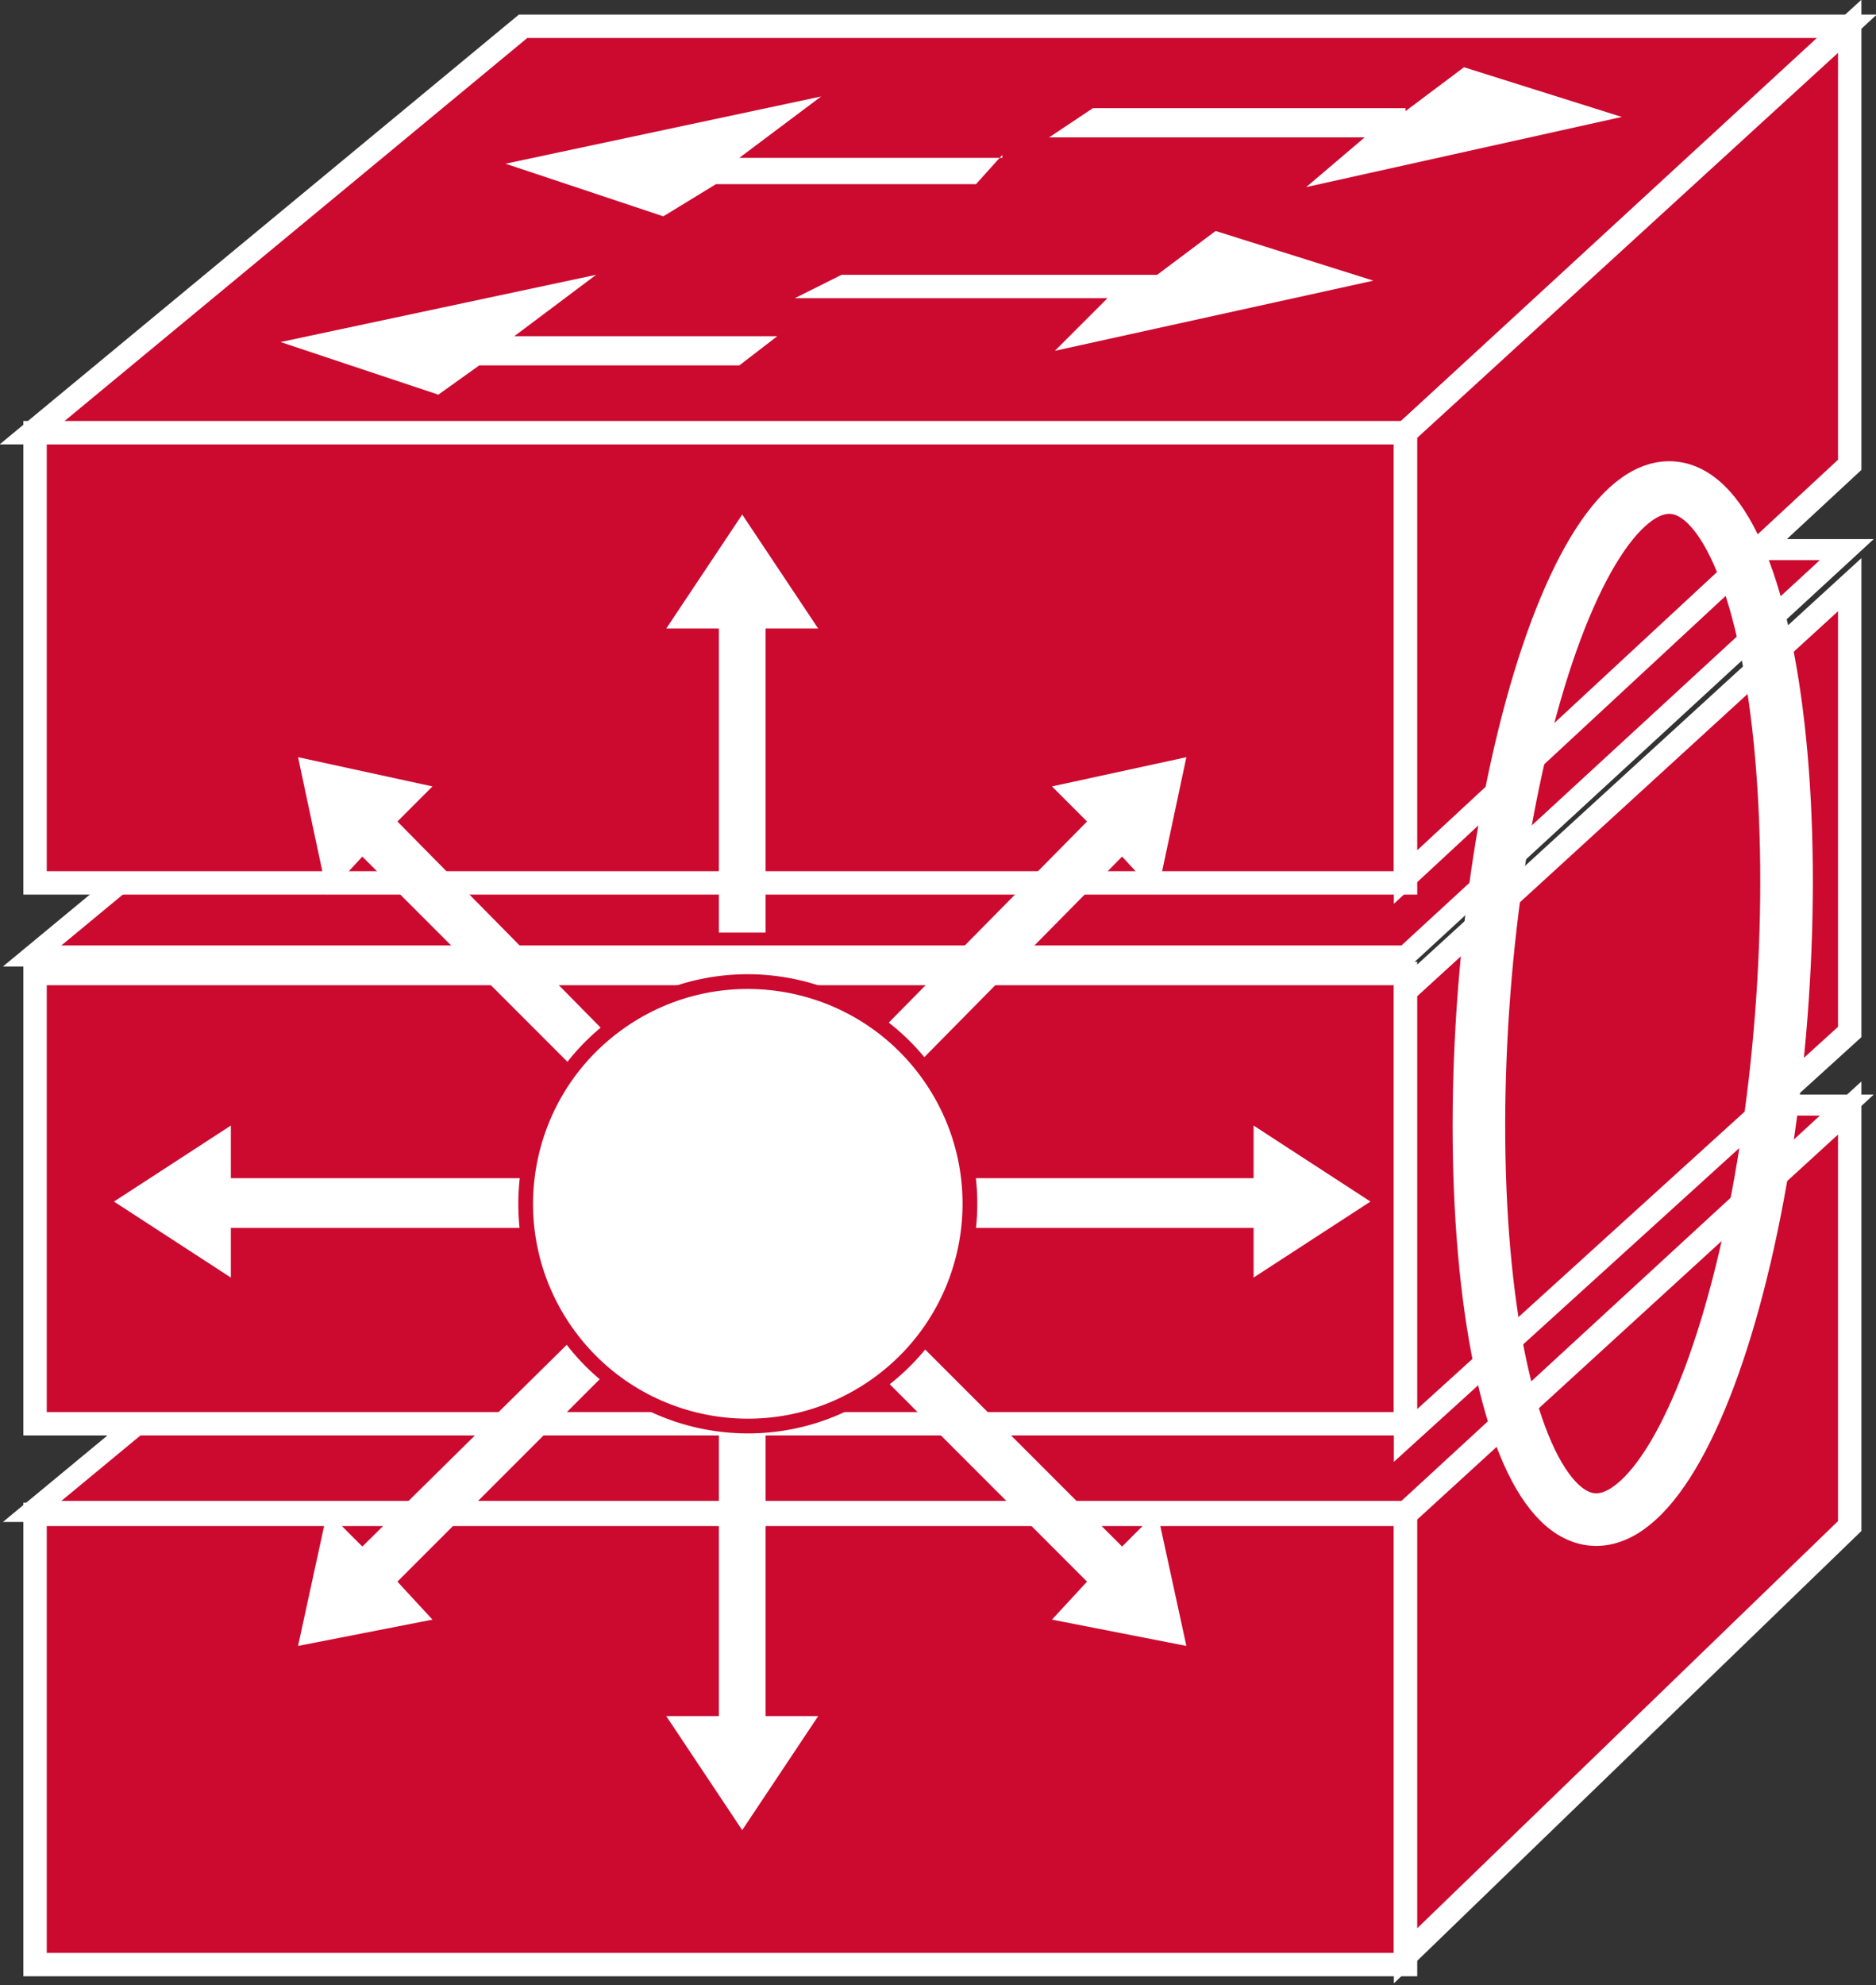 <?xml version="1.0" encoding="utf-8"?>
<!-- Generator: Adobe Illustrator 20.1.0, SVG Export Plug-In . SVG Version: 6.00 Build 0)  -->
<svg version="1.1" id="Layer_1" xmlns="http://www.w3.org/2000/svg" xmlns:xlink="http://www.w3.org/1999/xlink" x="0px" y="0px"
	 viewBox="0 0 64.2 67.9" style="enable-background:new 0 0 64.2 67.9;" xml:space="preserve">
<rect x="0" y="0" width="64.2" height="67.9" fill="#333333" stroke="none"/>
<style type="text/css">
	.st0{fill:none;stroke:#FFFFFF;stroke-width:0.828;}
	.st1{fill:#CC092F;stroke:#FFFFFF;stroke-width:0.8;}
	.st2{fill:#CC092F;stroke:#FFFFFF;stroke-width:0.72;}
	.st3{fill:#FFFFFF;}
	.st4{fill:#FFFFFF;stroke:#CC092F;stroke-width:0.504;}
	.st5{fill:none;stroke:#FFFFFF;stroke-width:1.8;}
</style>
<line class="st0" x1="1.2" y1="32.6" x2="48.1" y2="32.6"/>
<rect x="1.2" y="51.8" class="st1" width="46.9" height="15.4"/>
<polygon class="st2" points="63.2,37.8 48.1,51.7 1.1,51.7 17.9,37.8 "/>
<polygon class="st1" points="63.3,52.2 63.3,37.9 48.1,51.8 48.1,66.9 "/>
<rect x="1.2" y="33.3" class="st1" width="46.9" height="15.4"/>
<polygon class="st2" points="63.2,18.8 48.1,32.7 1.1,32.7 17.9,18.8 "/>
<polygon class="st1" points="63.3,35.3 63.3,20 48.1,33.9 48.1,49.1 "/>
<rect x="1.2" y="14.8" class="st1" width="46.9" height="15.4"/>
<polygon class="st1" points="63.2,0.9 48.1,14.8 1.1,14.8 17.9,0.9 "/>
<polygon class="st1" points="63.3,15.9 63.3,0.9 48.1,14.8 48.1,30 "/>

<path class="st3" d="M39.6,9.4l2-1.5L47,9.6L36.1,12l1.8-1.8H27.2l1.6-0.8H39.6z"/>
<path class="st3" d="M34.3,5.3l-0.9,1h-8.9l-1.8,1.1l-5.4-1.8l10.8-2.3l-2.8,2.1H34.3z"/>
<path class="st3" d="M26.6,11.5l-1.3,1h-8.9L15,13.5l-5.4-1.8l10.8-2.3l-2.8,2.1H26.6z"/>
<path class="st3" d="M48.1,3.8l2-1.5l5.4,1.7L44.7,6.4l2-1.7H35.9l1.5-1H48.1z"/>
<polygon class="st3" points="26.2,31.9 26.2,21.5 28,21.5 25.4,17.6 22.8,21.5 24.6,21.5 24.6,31.9 "/>
<polygon class="st3" points="20.9,35.5 13.6,28.1 14.8,26.9 10.2,25.9 11.2,30.6 12.4,29.3 19.8,36.7 "/>
<polygon class="st3" points="18.3,40.3 7.9,40.3 7.9,38.5 3.9,41.1 7.9,43.7 7.9,42 18.3,42 "/>
<polygon class="st3" points="19.8,45.6 12.4,52.9 11.2,51.7 10.2,56.3 14.8,55.4 13.6,54.1 20.9,46.8 "/>
<polygon class="st3" points="24.6,48.3 24.6,58.7 22.8,58.7 25.4,62.6 28,58.7 26.2,58.7 26.2,48.3 "/>
<polygon class="st3" points="29.9,46.8 37.2,54.1 36,55.4 40.6,56.3 39.6,51.7 38.4,52.9 31.1,45.6 "/>
<polygon class="st3" points="32.6,42 42.9,42 42.9,43.7 46.9,41.1 42.9,38.5 42.9,40.3 32.6,40.3 "/>
<polygon class="st3" points="31.1,36.7 38.4,29.3 39.6,30.6 40.6,25.9 36,26.9 37.2,28.1 29.9,35.5 "/>
<ellipse transform="matrix(0.819 -0.574 0.574 0.819 -19.024 22.129)" class="st4" cx="25.6" cy="41.2" rx="7.6" ry="7.6"/>
<ellipse transform="matrix(7.697394e-02 -0.997 0.997 7.697394e-02 17.375 87.42)" class="st5" cx="55.9" cy="34.3" rx="17.7" ry="5.1"/>
</svg>
